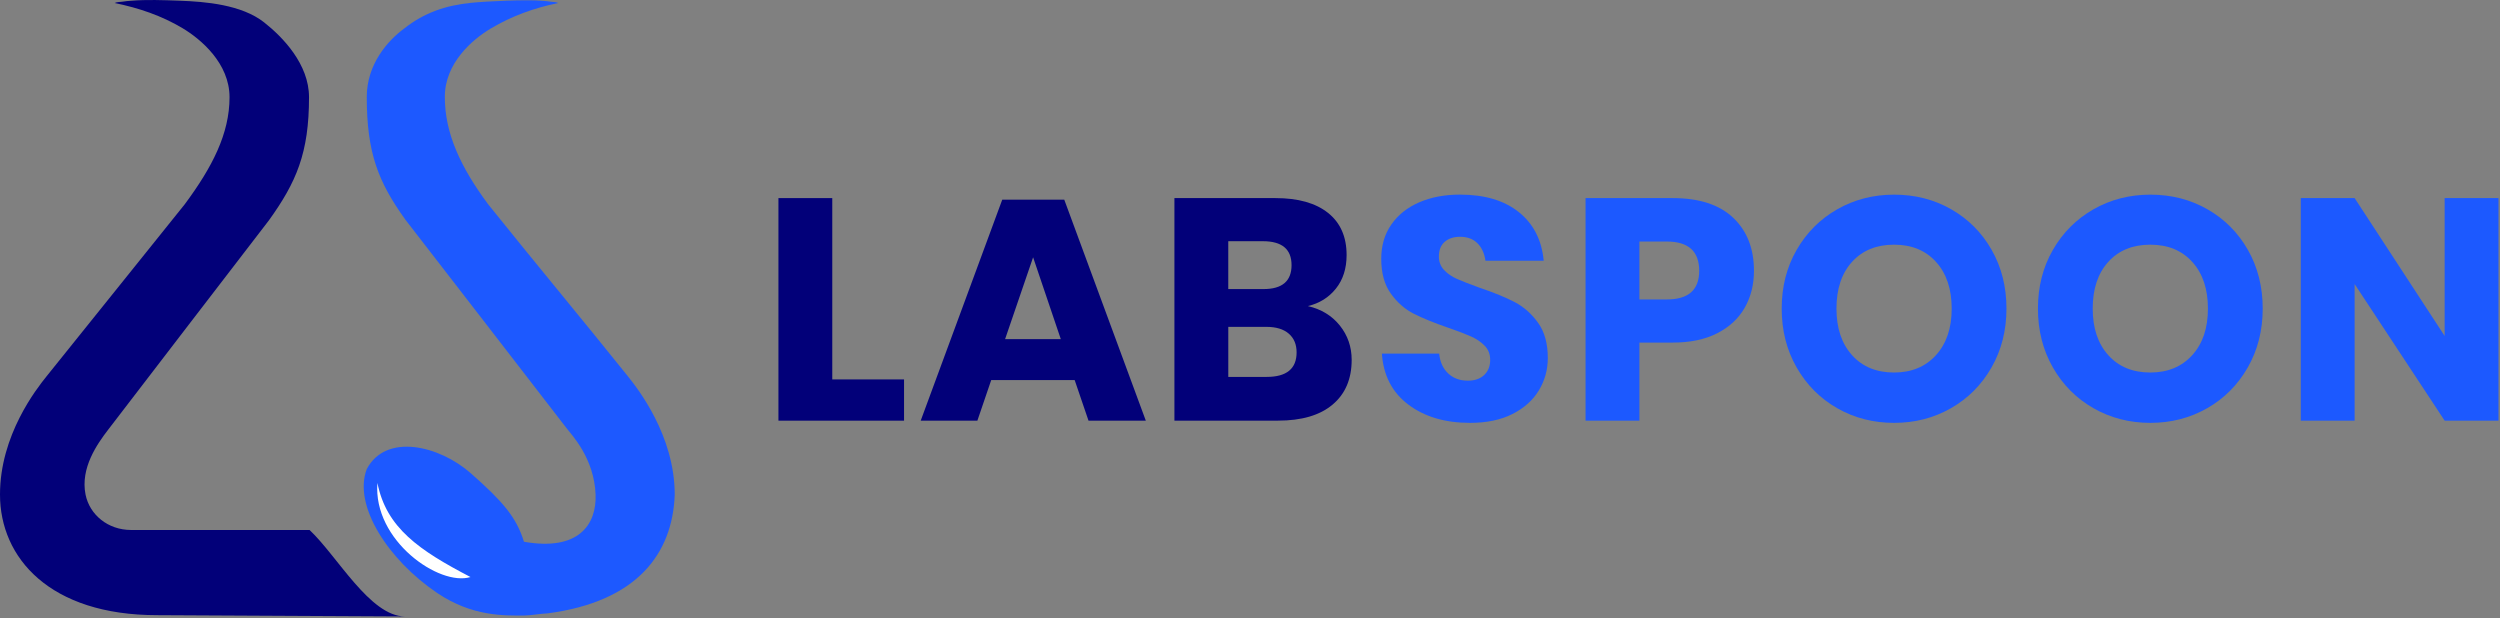 <svg width="1169" height="289" viewBox="0 0 1169 289" fill="none" xmlns="http://www.w3.org/2000/svg">
<rect x="0" y="0" width="1169" height="289" fill="#808080" stroke="none"/>
<path d="M293.5 175.823C298.21 181.703 315.5 203.583 315.5 231.323C314.5 258.823 298 281.323 256 286.823C253.17 286.885 248 287.823 245 287.823C236.039 287.823 220.951 288.412 204.496 277.323C181.494 261.823 165.001 236.323 171.501 219.323C180.5 202.323 205.43 208.323 220.176 221.323C234.921 234.323 241.5 241.823 245 253.323C270.5 257.823 279 245.323 278.5 231.323C277.893 214.323 267.321 203.343 265.001 200.323C247.921 178.123 206.735 124.96 189.605 102.79C176.795 84.97 171.501 71.433 171.501 45.323C171.501 29.863 181.471 18.873 189.001 13.323C198.421 5.893 208.476 2.52 220.176 1.33C227.726 0.56 245.785 -0.25 253.345 0.35C254.645 0.46 255.955 0.52 257.235 0.76C258.445 0.98 259.744 0.79 261.024 1.41C249.754 3.71 239.28 7.503 229.5 13.323C220.92 18.433 208 29.443 208 45.323C208 62.353 215.355 78.12 228.255 95.52C249.775 122.39 271.96 148.963 293.5 175.823Z" fill="#1D59FF"/>
<path d="M144.75 247.823C157.75 260.016 173 288.175 189.34 288.259C185.88 288.259 81.77 287.649 73.44 287.649C23.25 287.649 0 260.839 0 231.249C0 203.509 17 181.919 21.71 176.039C43.25 149.179 64.87 122.389 86.39 95.519C99.29 78.12 107.33 62.489 107.33 45.459C107.33 29.579 93.87 18.25 85.29 13.139C75.51 7.319 64.89 3.709 53.62 1.409C54.9 0.789 56.2 0.979 57.41 0.759C58.69 0.519 60 0.459 61.3 0.349C68.86 -0.251 76 0.045 83.97 0.329C96 0.759 112.956 2.143 123.5 10.46C132.26 17.369 144.5 30 144.5 45.459C144.5 71.57 138.55 85.219 125.74 103.039C108.61 125.209 67.69 178.679 50.61 200.879C45.5 207.521 37.5 218.823 40 231.249C41.888 240.635 50.38 247.803 61.3 247.823C72.22 247.843 141.09 247.823 144.75 247.823Z" fill="#020079"/>
<path d="M220.001 269.823C205.501 274.323 174.338 252.742 176.485 225.823C180.634 246.823 196.001 257.323 220.001 269.823Z" fill="white"/>
<path d="M389.17 177.42H422.73V196.7H364V92.63H389.17V177.42Z" fill="#020079"/>
<path d="M502.51 177.71H463.5L457.02 196.7H430.52L468.65 93.37H497.65L535.78 196.7H508.99L502.51 177.71ZM496.03 158.58L483.08 120.31L469.98 158.58H496.03Z" fill="#020079"/>
<path d="M626.52 152.24C630.2 156.85 632.04 162.2 632.04 168.28C632.04 177.21 629.07 184.18 623.13 189.18C617.19 194.19 608.68 196.69 597.59 196.69H549.16V92.63H596.41C607.01 92.63 615.2 94.94 620.99 99.55C626.78 104.16 629.67 110.74 629.67 119.27C629.67 125.55 628 130.78 624.67 134.95C621.33 139.12 616.96 141.84 611.57 143.12C617.86 144.59 622.85 147.63 626.52 152.24ZM574.34 135.17H590.83C599.56 135.17 603.93 131.44 603.93 123.98C603.93 116.52 599.46 112.79 590.53 112.79H574.34V135.17ZM606.29 164.76C606.29 161.03 605.06 158.11 602.61 156C600.16 153.89 596.67 152.84 592.16 152.84H574.35V176.24H592.31C601.62 176.24 606.29 172.41 606.29 164.76Z" fill="#020079"/>
<path d="M719.56 182.57C716.76 187.18 712.64 190.86 707.19 193.61C701.74 196.36 695.14 197.73 687.39 197.73C675.71 197.73 666.1 194.89 658.54 189.19C650.98 183.5 646.86 175.55 646.17 165.34H672.96C673.35 169.27 674.75 172.36 677.16 174.61C679.56 176.87 682.63 178 686.36 178C689.6 178 692.15 177.12 694.01 175.35C695.87 173.58 696.81 171.23 696.81 168.28C696.81 165.63 695.95 163.42 694.23 161.66C692.51 159.89 690.38 158.45 687.83 157.32C685.28 156.19 681.74 154.84 677.23 153.27C670.65 151.01 665.28 148.83 661.11 146.72C656.94 144.61 653.36 141.47 650.36 137.3C647.37 133.13 645.87 127.71 645.87 121.03C645.87 114.85 647.44 109.5 650.58 104.99C653.72 100.48 658.06 97.02 663.61 94.61C669.15 92.21 675.51 91 682.67 91C694.25 91 703.45 93.75 710.27 99.24C717.09 104.74 720.94 112.29 721.83 121.91H694.6C694.11 118.48 692.86 115.75 690.85 113.74C688.84 111.73 686.11 110.72 682.68 110.72C679.74 110.72 677.36 111.51 675.54 113.08C673.72 114.65 672.82 116.96 672.82 120C672.82 122.45 673.63 124.54 675.25 126.26C676.87 127.98 678.9 129.38 681.36 130.46C683.81 131.54 687.35 132.91 691.96 134.58C698.63 136.84 704.08 139.07 708.3 141.28C712.52 143.49 716.15 146.7 719.19 150.92C722.23 155.14 723.75 160.63 723.75 167.41C723.75 172.9 722.35 177.96 719.56 182.57Z" fill="#1C59FF"/>
<path d="M766.59 160.19V196.7H741.41V92.63H782.18C794.55 92.63 803.97 95.7 810.44 101.83C816.92 107.96 820.15 116.23 820.15 126.63C820.15 133.11 818.7 138.87 815.81 143.93C812.91 148.99 808.62 152.96 802.93 155.85C797.24 158.75 790.32 160.19 782.17 160.19H766.59V160.19ZM794.55 126.63C794.55 117.5 789.49 112.94 779.39 112.94H766.58V140.02H779.39C789.5 140.03 794.55 135.56 794.55 126.63Z" fill="#1C59FF"/>
<path d="M912.38 97.86C920.38 102.42 926.68 108.75 931.3 116.85C935.91 124.95 938.22 134.1 938.22 144.3C938.22 154.51 935.89 163.68 931.23 171.83C926.57 179.98 920.24 186.33 912.24 190.89C904.24 195.45 895.39 197.73 885.67 197.73C875.96 197.73 867.1 195.45 859.1 190.89C851.1 186.33 844.77 179.97 840.11 171.83C835.45 163.69 833.12 154.51 833.12 144.3C833.12 134.09 835.45 124.94 840.11 116.85C844.77 108.75 851.1 102.42 859.1 97.86C867.1 93.3 875.95 91.02 885.67 91.02C895.48 91.01 904.39 93.29 912.38 97.86ZM866.02 122.44C861.16 127.79 858.73 135.08 858.73 144.3C858.73 153.43 861.16 160.69 866.02 166.09C870.88 171.49 877.43 174.19 885.67 174.19C893.81 174.19 900.34 171.49 905.25 166.09C910.16 160.69 912.61 153.43 912.61 144.3C912.61 135.17 910.18 127.91 905.32 122.51C900.46 117.12 893.91 114.41 885.67 114.41C877.43 114.41 870.87 117.09 866.02 122.44Z" fill="#1C59FF"/>
<path d="M1032.2 97.86C1040.2 102.42 1046.5 108.75 1051.12 116.85C1055.73 124.95 1058.04 134.1 1058.04 144.3C1058.04 154.51 1055.71 163.68 1051.05 171.83C1046.39 179.98 1040.06 186.33 1032.06 190.89C1024.06 195.45 1015.21 197.73 1005.49 197.73C995.78 197.73 986.92 195.45 978.92 190.89C970.92 186.33 964.59 179.97 959.93 171.83C955.27 163.69 952.94 154.51 952.94 144.3C952.94 134.09 955.27 124.94 959.93 116.85C964.59 108.75 970.92 102.42 978.92 97.86C986.92 93.3 995.77 91.02 1005.49 91.02C1015.3 91.01 1024.2 93.29 1032.2 97.86ZM985.84 122.44C980.98 127.79 978.55 135.08 978.55 144.3C978.55 153.43 980.98 160.69 985.84 166.09C990.7 171.49 997.25 174.19 1005.49 174.19C1013.63 174.19 1020.16 171.49 1025.07 166.09C1029.98 160.69 1032.43 153.43 1032.43 144.3C1032.43 135.17 1030 127.91 1025.14 122.51C1020.28 117.12 1013.73 114.41 1005.49 114.41C997.25 114.41 990.69 117.09 985.84 122.44Z" fill="#1C59FF"/>
<path d="M1168.29 196.7H1143.12L1101.02 132.82V196.7H1075.85V92.63H1101.02L1143.12 157.1V92.63H1168.29V196.7Z" fill="#1C59FF"/>
</svg>
